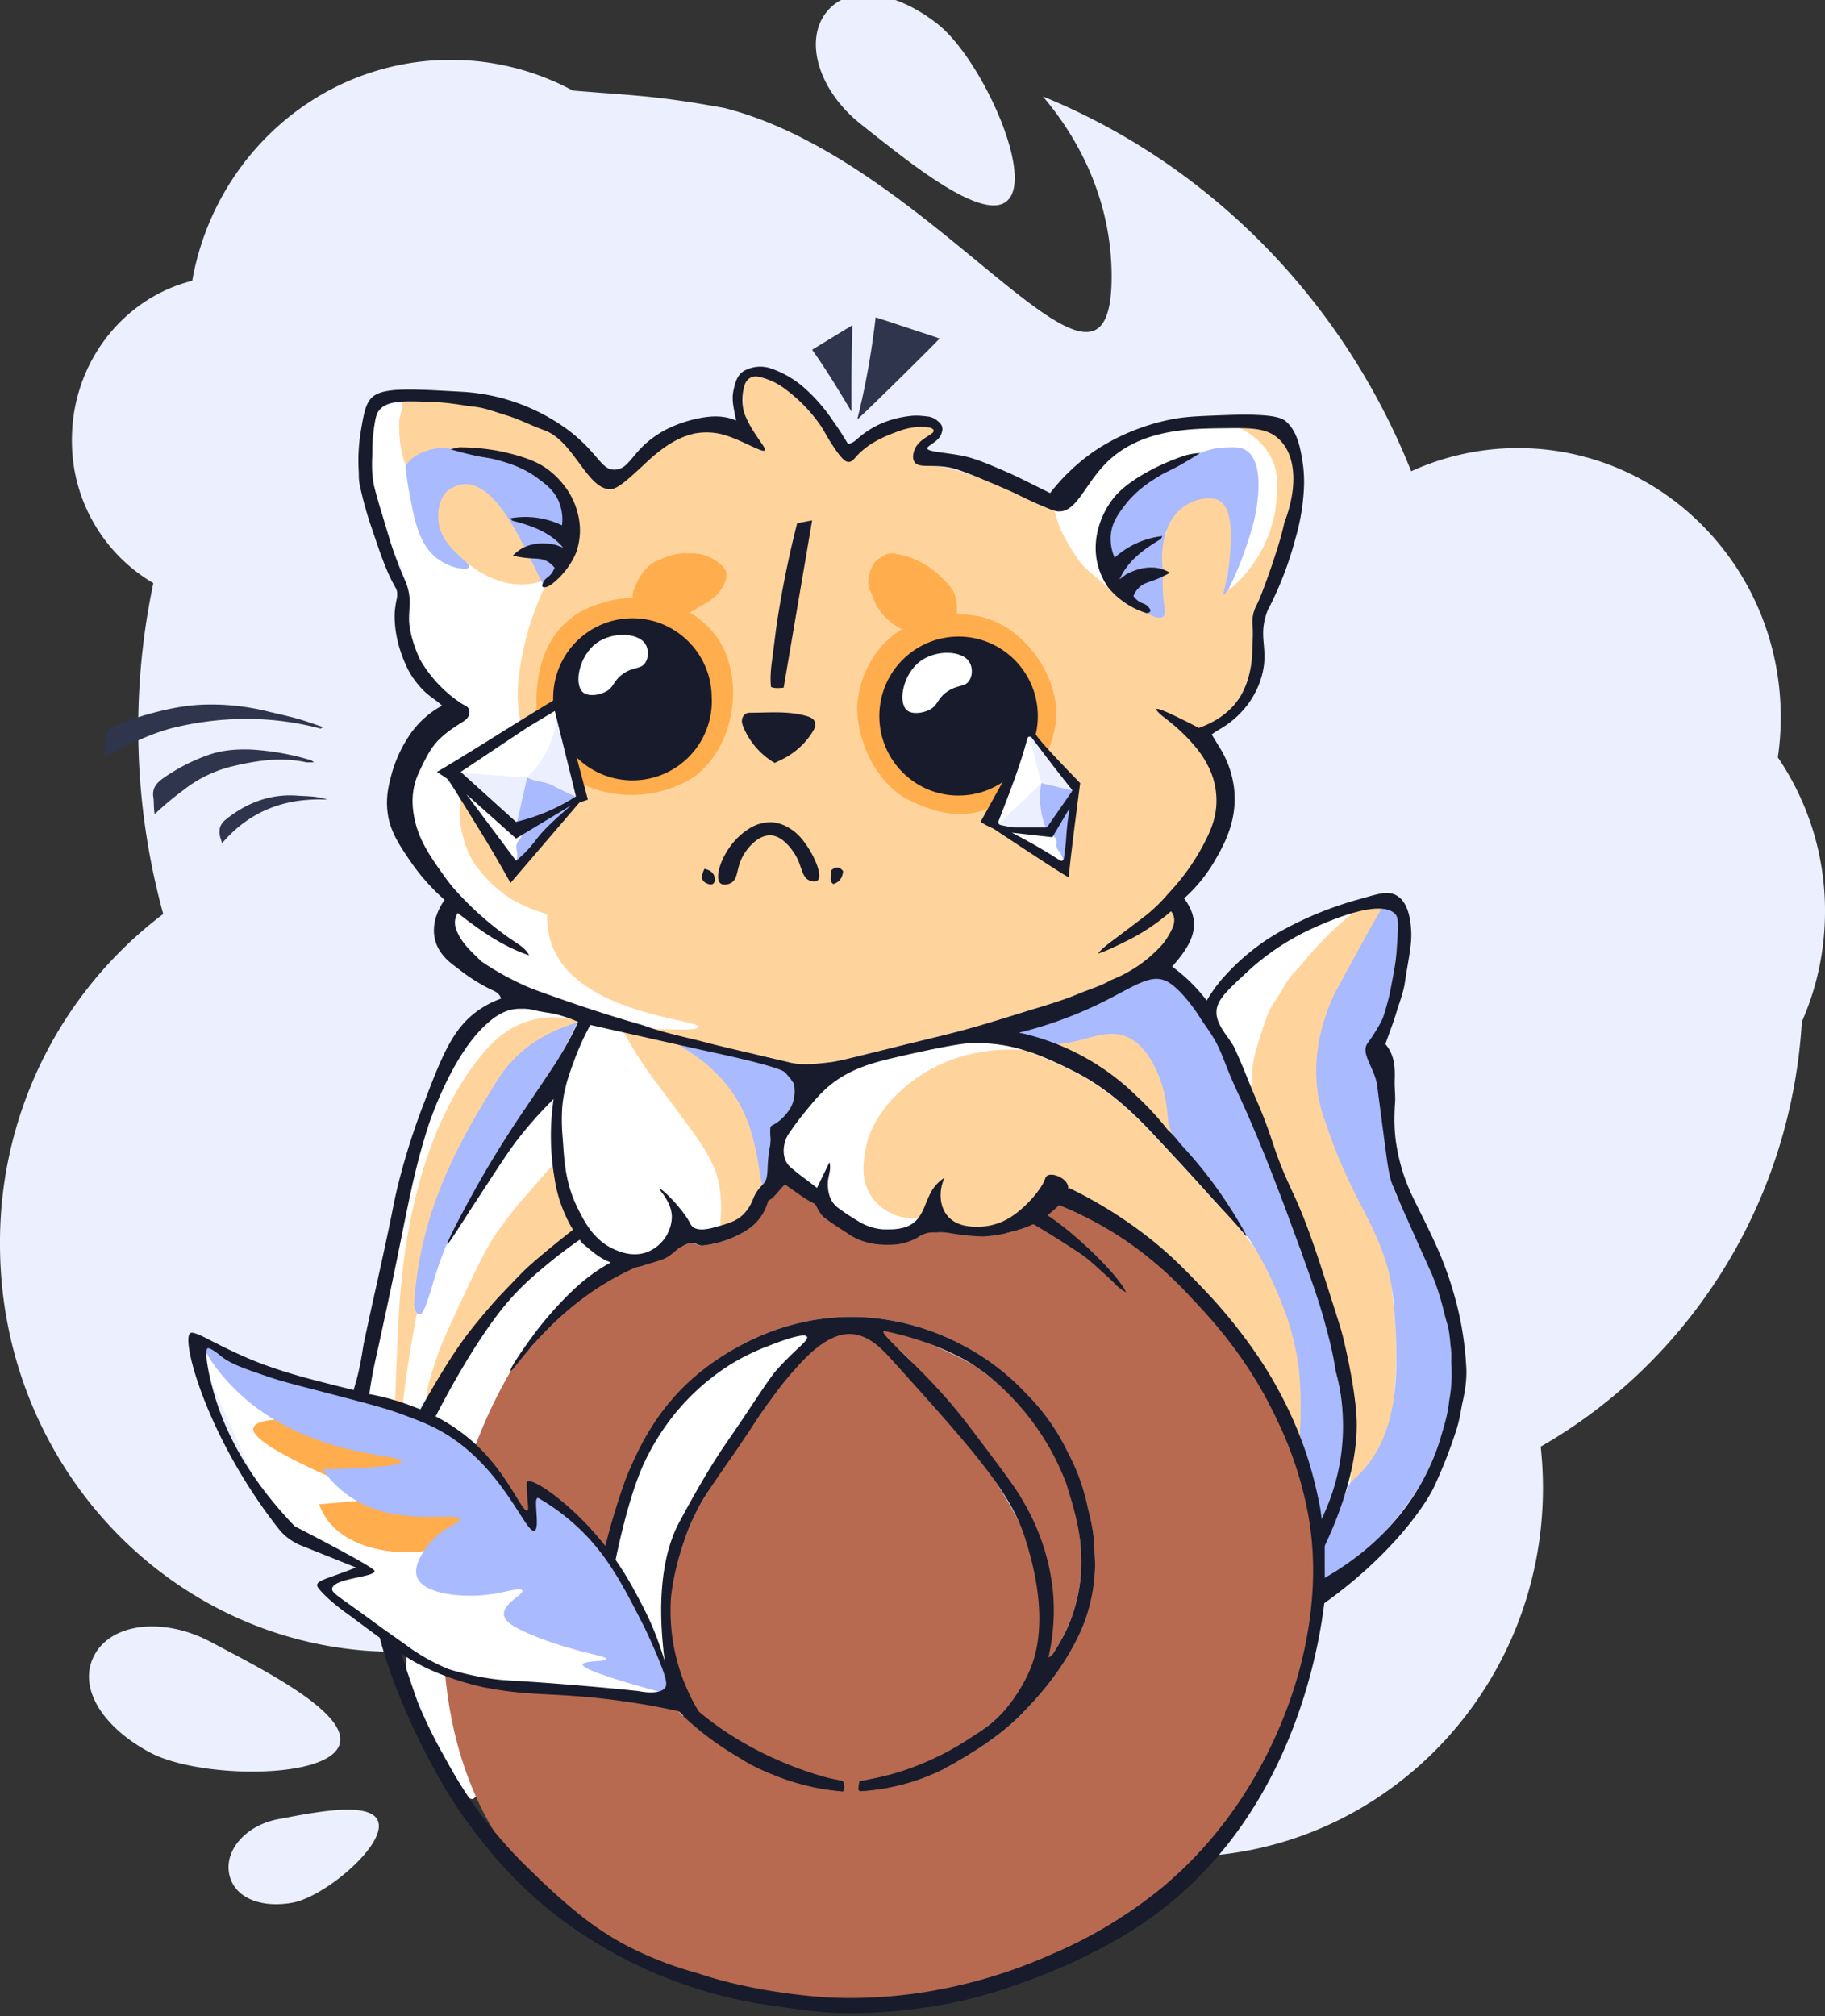 <svg width="268" height="296" fill="none" xmlns="http://www.w3.org/2000/svg"><rect width="100%" height="100%" fill="#333333" stroke="none"/><path fill-rule="evenodd" clip-rule="evenodd" d="M148.21 29.15c-3.03 3.9-13.56-4.41-20.05-9.54l-1.64-1.3c-6.19-4.84-8.52-12.21-5.2-16.47 3.3-4.25 10.15-3.18 16.34 1.66 6.18 4.85 13.87 21.4 10.55 25.65ZM22.52 85.61a24.16 24.16 0 0 1-11.96-21.04c0-11.31 7.53-20.79 17.67-23.35C31.48 22.78 47.24 8.79 66.19 8.79c6.47 0 12.57 1.62 17.93 4.51l4.2.33c6.67.5 10 .76 18.08 2.23 14.2 3.63 27.22 14.36 37.2 22.59 12.01 9.87 19.64 16.15 19.64 2.15 0-9.82-3.73-18.93-10.09-26.44 24.51 10 44.1 29.97 54.08 55.03a37.7 37.7 0 0 1 15.7-3.4c21.3 0 38.57 17.67 38.57 39.49 0 2.01-.14 3.98-.43 5.91a39.93 39.93 0 0 1 6.93 22.6c0 5.78-1.21 11.26-3.4 16.21-1.61 26.85-16.67 49.96-38.35 62.39.22 2 .33 4.02.33 6.08 0 29.91-23.82 54.15-53.2 54.15-29.37 0-53.19-24.24-53.19-54.14 0-4.09.45-8.07 1.3-11.9a99.37 99.37 0 0 1-10.14-.1c-8.94 21.2-29.43 36.03-53.28 36.03C26 242.5 0 215.7 0 182.65a60.36 60.36 0 0 1 23.97-48.46 102.56 102.56 0 0 1-3.67-27.27c0-7.32.77-14.44 2.22-21.31Zm10.26 156.42c7.31 3.85 19.23 10.13 16.9 14.51-2.54 4.77-20.74 4.46-27.66.75-6.93-3.7-10.7-9.52-8.16-14.29 2.54-4.76 10.2-5.62 17.13-1.92l1.79.95ZM55.6 267.7c-.59-3.27-8.56-1.78-13.46-.86l-1.22.23c-4.66.85-7.93 4.42-7.28 7.98.65 3.56 4.64 5.14 9.3 4.3 4.66-.86 13.3-8.09 12.66-11.65Z" fill="#ECF0FE"/><path d="M183.96 91.88a33.55 33.55 0 0 1-13.94 12.76c.45.14 8.69 3.02 10.06 10.13 1.1 5.71-2.88 11.02-3.14 11.36-1.98 2.56-3.38 2.52-4.1 4.84-.91 2.96.84 4.89-.62 7.88-.66 1.34-1.28 1.54-1.72 2.23 0 0-.17.28-.28.61-.3.85 2.75 3.73 7.34 6.95a44.2 44.2 0 0 1 2.2-3.02c1.92-2.44 5.67-7.09 11.69-10.13 3.9-1.98 6.7-3.4 8.36-2.22 2.15 1.54.9 6.18-.65 18.1-1.92 14.62 2.2 17.56 3.35 39.13.33 6.2.5 15.65-.65 27.45h-.02l-8.63.04a198.48 198.48 0 0 1-7.06 10.8l-9.21-29.44-64.06-15.07-12.58-3.25-5.69 3.25h-5.68l-5.14-3.25-7.45 5.29-23.14 31.64c-.2-3.5-.25-8.76.59-15.05.78-5.95 1.77-8.31 3.35-14.72 4.45-18.08 2.04-21.5 6.97-30.26 1.9-3.38 5.1-8.86 10.65-10.13 4.45-1 8.92 1.02 9.03.64.1-.36-4.02-1.33-8.8-4.14-5.76-3.4-7.17-6.07-7.5-6.76a11.98 11.98 0 0 1-1.1-5.52 17.02 17.02 0 0 1-6.94-9.68c-.21-.86-2-8.15 1.94-12.76 2.15-2.53 4.46-2.42 4.63-4.26.2-2.15-2.86-3.22-4.9-8.2-.23-.58-.52-1.24-.7-2.17-.49-2.6.46-4.45-.82-9.46-1.1-4.27-2.05-3.91-3.72-8.77v-.02c-.77-2.2-4.43-12.88-.24-16.4.96-.8 2.2-1.1 3.43-1.13l4.55-.14c5.53-.16 15.32 5.86 16.36 6.5l.03.02c2.93 1.82 10.88 6.72 18.04 8.41 15.1 3.58 19.8-8.75 36.4-6.01 7.44 1.22 10.62 4.38 15.48 4.77.91.07 2.43.14 4.24-.34 3.6-.99 5.74-3.53 6.4-4.24 5.53-5.97 23.28-9.53 27.97-3.77 1.68 2.06 1.22 5.54.05 12.47-.97 5.69-1.71 10.1-4.63 15.04Z" fill="#fff"/><path d="M72.65 188.39c-.18.33-.34.63-.5.88l-.78 1.3c-2.7 4.35-9.9 16.04-10.34 20.52-.4 4.07-1.47 35.55-1.47 35.55s8.02 19 10.04 17.39c.9-.73 6.6-7.9 13.08-16.04l2.19-2.75c.62 4.18 1.25 8.12 1.73 11.1 5.75-1.69 17.73-5.48 19.75-7.1 2.02-1.63 12.3-11.5 17.2-16.24l12.66-34.52v-6.6c-9.98-3.18-35.44 2.6-41.68 5.67l-3.04-9.93-4.1-4.8c-10.04-3.2-13.12 2.54-14.74 5.57Z" fill="#fff"/><path fill-rule="evenodd" clip-rule="evenodd" d="M160.01 145.29c-.5.19-1.02.37-1.52.59a50.1 50.1 0 0 1-5.62 1.9l-3.48 1.08c-2.32.73-4.64 1.44-6.98 2.1-2.25.64-4.52 1.19-6.78 1.73h-.01l-2.77.68-1.16.29-2.9.72c-5.72 1.4-6.46 1.51-7.13 1.6-2.68.3-4.8.23-5.83-.02-2.34-.58-2.2-.67-4.8-1.14-3.67-.65-4.51 0-8.45-.78a74.1 74.1 0 0 1-10.56-3.26c8.64.62 10.51.36 10.56 0 .16-1.1-17-1.84-21.26-11.37-.92-2.06-1-4-.98-5.13l-.07-.03c-.15-.07-.3-.15-.45-.2a23.94 23.94 0 0 1-4.91-2.14 20.15 20.15 0 0 1-4.52-4.17c-1.55-1.81-2.2-3.88-2.67-6.07a12.56 12.56 0 0 1-.18-3.54l.01-.39c.12-2.05 7.6-6.74 9.7-8.03l-.59-2.64c-.52-2.29-.8-4.63-.56-6.96a42.47 42.47 0 0 1 4.56-15.27c-.9.44-1.72.69-2.44.82-5.09.94-9.34-2.72-10.28-3.55 0 0-3.6-1.39-6.41-9.45-.1-.28-.2-.61-.4-.76-.4-.27-.5-.67-.61-1.06l-.08-.3-.08-.28c-.1-.33-.2-.65-.35-.95-1.13-2.3-1.42-4.74-1.4-7.27.02-.45.13-.88.24-1.3.14-.53.27-1.05.22-1.6 1-.31 2-.25 3.02-.19a16 16 0 0 0 1.52.05c1.25-.04 2.49.16 3.72.36.74.13 1.49.25 2.23.32 1.22.12 2.46.52 3.69.92l1.2.39c1.09.31 2.12.77 3.14 1.22.85.37 1.7.75 2.6 1.04.6.21 1.1.6 1.77 1.13l.73.57a64.56 64.56 0 0 1 6.07 5.24c.45.44 1.08.43 1.71.35 1.56-.18 2.43-1.77 3.18-2.8a12.92 12.92 0 0 1 8.12-4.88c3.7-.47 6.28 2 7.3.81.34-.38.27-1.38.11-3.38-.11-1.54-.23-2.42.1-3.63.28-1.06 1.13-1.62 2.18-1.37 1.44.35 2.77.96 3.96 1.9a22.72 22.72 0 0 1 6.45 7.56l.04.07.07.13.08.15c.52.77 1.34 1.72 2.45 1.83 1.26.13 1.87-.92 4.06-2.44 1.27-.9 4.25-2.91 7.3-2.45.48.08 1.41.23 1.63.82.24.63-.4 1.6-1.62 2.44-.83.89-1.79 2.06-1.47 2.61.23.39.98.23 1.42.28 3.67.38 7.14 1.52 10.48 3 .55.25 1.1.49 1.66.72 1.5.64 2.99 1.27 4.4 2.06.7.4 1.45.77 2.3.52.14.38.24.75.36 1.13.24.82.48 1.63.85 2.37.83 1.68 1.78 3.31 2.96 4.8.55.67 1.2 1.2 1.86 1.74.6.48 1.18.96 1.68 1.53.04.04.1.06.18.08h.02l.03.01.04.02c.25-.04.38.03.54.28 1.2 1.94 3.12 2.89 5.2 3.57l.06.04 1.19-4.9c.28-.2.6-.33.93-.45a3.6 3.6 0 0 0 1.21-.63 8.17 8.17 0 0 0-2.5-.54l.14-.32.26-.65c.4-1.24.69-2.16.77-3.45l.19-.43c.67-.05.68-.7.69-1.06v-.14c.04-.37.19-.55.34-.74.14-.16.27-.31.32-.56.36-1.6 1.55-2.7 2.97-3.52.25-.15.28-.35.3-.56.01-.17.03-.34.18-.5.62.14 1.07-.23 1.55-.6.36-.28.73-.57 1.18-.63 1.72.7 2.8 1.99 3.21 3.8.19.83.14 1.66.09 2.49l-.04.9a44.83 44.83 0 0 1-.22 3.04l-.12 1.28-.29.75c-.47 1.2-.94 2.4-.15 3.84a19.65 19.65 0 0 0 4.94-6.32c.7-1.45 1.6-3.75 1.84-6.51l.03-.44c.1-.92.31-3-.33-4.94-1.28-3.82-5.14-5.51-5.82-5.8 1.41-.26 5.98-.96 7.44 1.26l.09.15s.97 1.75 1.45 3.88c.35 1.55.5 5.23-.81 9.77-1.34 3.01-2.68 6.03-4 9.05l-.05.09-.05.12-.04.12-.05.12c-.26.65-.52 1.32-.86 1.93-.5.92-.56 1.9-.5 2.9.06 1.24.02 2.19-.03 2.9l-.03.87c.01.45.01 4.54-2.49 7.7a10.8 10.8 0 0 1-5.35 3.52l2.34 7.08c.88 3.24.55 6.69-.92 9.7l-.53 1.1a17.46 17.46 0 0 1-2.16 3.36l-1.12 1.37a31.29 31.29 0 0 1-4.47 4.45l-1.6 1.3-5.79 4.63 4.35-2.17a17.3 17.3 0 0 0 2.74-1.7l2.79-2.1a.93.93 0 0 1 1.1 0c.14.11.22.27.22.44v.1c0 .4-.1.78-.27 1.13l-.34.69c-.36.73-.8 1.41-1.34 2.04l-.9 1.07c-.28.34-.6.64-.95.9l-1.99 1.53c-.51.4-1.05.74-1.61 1.06l-.24.13c-.44.25-.9.46-1.36.63-.56.2-1.08.46-1.61.72-.76.38-1.56.69-2.36.98Zm42.43-12.61c-2.1-1.26-8.85 6.01-10 7.34-.48.55-.85 1.07-1.85 2.17-.74.83-1.17 1.24-1.7 2.07-.3.46-.3.53-.74 1.29-.6 1-1.08 1.68-1.23 1.9-.63.93-1.04 2.18-1.85 4.7-1.1 3.37-1.25 4.81-1.18 6.22v.13c0 .03 0 .05.02.08.02.3.04.62-.25.88l.8 1.9c.6 1.38 1.2 2.77 1.7 4.2.66 1.9 1.23 3.82 1.8 5.75l.67 2.22c.23.75.42 1.5.63 2.22.29 1.08.57 2.15.95 3.22.5 1.47 1.13 2.9 1.75 4.33l.78 1.81.4.98c.25.58.53 1.23.85 2.03.35.85 1.41 3.61 1.63 4.47.32.66.71 2.15 1.01 3.3l.2.78c.71 2.61 1.23 4.58 1.55 7.26.24 1.95.18 3.76.12 5.6-.04 1.25-.09 2.5-.04 3.83.05 1.4 0 3.66-.38 5.07.15 0 .42-.14.68-.28.25-.14.5-.27.65-.27l4.77-8.1c.15-1.1.95-7 .85-12.17-.05-2.38-.26-4.9-.26-4.9-.14-.95-.23-1.9-.32-2.86 0-.13-.02-.26-.03-.38l-.02-.2c-.18-1.84-.72-3.57-1.26-5.3-.24-.75-.47-1.5-.69-2.26a52.44 52.44 0 0 0-2.65-7.04l-.78-1.83c-.07-.16-.14-.32-.2-.5l-.17-.38c-2.48-9.19-2.5-16.27-2.03-17.96.12-.4 1.26-2.65 1.42-3.68.04-.27.2-.5.39-.73.22-.31.46-.62.43-1.05.17-.29.4-.73.69-1.29 1.21-2.4 2.98-5.94 3.32-10.31.2-2.54.3-3.83-.43-4.26ZM58.39 214.42a9.53 9.53 0 0 1-.55-2.98c0-.7-.02-1.22 0-1.46.2-4.45.32-8.9.54-13.35.04-1.06.06-1.42.08-1.67.32-6.39 1.31-25.9 11.63-39.28 1.95-2.52 4.1-4.67 7.31-5.7 3.39-1.1 6.5-.47 8.12 0a24.23 24.23 0 0 0-7.6 4.51s-2.8 2.47-5.45 6.6l-.56.87s-.61 1.01-1.19 2.08c-6.12 11.28-9.56 29.1-9.56 29.1a174.26 174.26 0 0 0-2.77 21.28Zm124.52-32.94.03.03c1 1.3 2.48 3.2 3.8 5.59 2.57 4.64 3.32 8.8 3.91 12.29.52 3 .95 7.28.55 12.44a89.35 89.35 0 0 0-1.02-2.63l-.06-.13s-.2-.56-.43-1.04a73.27 73.27 0 0 0-5.35-9.43 76.26 76.26 0 0 0-8.13-9.84l-.72-.74c-1.78-1.84-3.4-3.52-5.76-5.43-.6-.48-2.75-1.96-7.05-4.9a20.6 20.6 0 0 0-7.69-3.53 14.05 14.05 0 0 1-6.12 5.13c-1.54.64-4.9 2.04-8.12.81-1.7-.64-3.76-2.17-5.82-1.34l-.24.1a7.62 7.62 0 0 1-6.37-2.71 6.98 6.98 0 0 1-1.21-2.32c-.54-1.76-.27-3.4-.04-4.88.01-.06.08-.47.17-.85.52-2.38 1.97-4.55 3.19-6.05a22.77 22.77 0 0 1 4.6-4.07c6.1-4.07 12.59-4.02 15.38-3.82l1.25.52a66.77 66.77 0 0 1 5.84 2.56l.73.4c4.36 2.28 7.96 5.51 11.28 9.11a437.48 437.48 0 0 1 7.92 8.62 67.5 67.5 0 0 0 2.18 2.37 41.88 41.88 0 0 1 3.3 3.74ZM62.8 205.35c.74.37 3.81-6 8.93-12.22 4.94-6 10.16-9.87 13.8-12.21a13.7 13.7 0 0 1-2.43-4.07c-1.17-3.08-.75-5.49-1.63-5.7-.39-.1-.71.32-2.9 2.84-2.38 2.74-2.1 2.4-2.5 2.88-.45.56-2.06 2.54-3.49 4.66-1.5 2.24-3.25 6-6.67 13.42-.41.9-.87 1.9-1.4 3.3-.75 2.04-2.34 6.78-1.71 7.1Zm88.66-53.32c.1-.08.26-.1.4-.12.2-.03.4-.06.49-.28.17-.4.4-.46.78-.37.28.07.65.04.81-.19.6-.84 1.36-.67 2.18-.48h.03l.04.02.06.01c.41.1.9.22 1.12-.41.59.2 1.16.07 1.73-.06.53-.12 1.07-.25 1.6-.1a5.4 5.4 0 0 0 3.32.05c.79-.24 1.88.08 2.78.68.99.66 1.48 1.63 1.97 2.6.21.42.41.83.67 1.22a15.53 15.53 0 0 1 1.88 5.13l.15.67c.43 2.05.78 3.66.86 4.58.1.92.15 1.7.18 2.28l-1.05-1.4a41.98 41.98 0 0 0-4.53-4.91l-.06-.06a34.41 34.41 0 0 0-7.34-5.24 65.9 65.9 0 0 0-4.69-2.23 61.07 61.07 0 0 0-3.38-1.39ZM105.8 179.7v.13l-.01.12a6 6 0 0 0 4.76-3.86c.33-.89.82-1.62 1.5-2.22a6.34 6.34 0 0 0 1.48-2.09c-.06-.1-.13-.13-.19-.17-.08-.04-.14-.06-.1-.22l.05.03-.05-.03c-.05-.03-.06-.08-.07-.13v-.05c-.2-.55-.44-1.09-.68-1.62-.66-1.44-1.32-2.88-.83-4.6.3-1.05.3-2.2-.7-3.08a2.91 2.91 0 0 1-.58-.87 4.49 4.49 0 0 0-.2-.33 3.2 3.2 0 0 1-.15-.3c-.23-.44-.45-.86-1.08-.93-.18-.02-.4-.3-.5-.5a4.08 4.08 0 0 0-1.12-1.28c-.4-.34-.8-.69-1.06-1.15-.12-.2-.34-.25-.56-.3l-.2-.04c-.6-.18-1.2-.4-1.36-1.12l.04.03-.04-.04v.01L104 155l-.12-.07-1.3-.88-11.37-3.26a55.85 55.85 0 0 0 4.99 7.93s4.67 6.16 6.53 8.88c.2.3.5.76.86 1.38.6 1.03 1.44 2.49 1.89 4.33.66 2.79.3 5.93.31 6.39Z" fill="#FFD49C"/><path fill-rule="evenodd" clip-rule="evenodd" d="M78.41 197.27c-.32.4-.5.63-.56.63 0 0-1.38 1.09 1.55-3.29a72.68 72.68 0 0 0-13.36 31.9c-.78 5.16-4.71 31.04 11.37 48.9 5.2 5.78 10.96 9.02 13.8 10.58 11.23 6.18 21.8 6.97 28.05 7.37a76.93 76.93 0 0 0 34.43-5.67 75.56 75.56 0 0 0 14.2-8.26s7.27-5.15 12.35-10.84c4.21-4.71 10.45-17.2 13.3-34.71l-.81-13.85c-1.92-5.75-6.58-18.15-15.43-28.5-1.82-2.13-4.74-4.68-10.56-9.77 0 0-5.07-4.44-10.56-5.7-1.27-.3-1.9-.24-2.44 0-1.83.8-1.73 3.34-4.02 4.41-.1.04-.46.14-1.16.38-1.17.39-1.89.05-3.19 0-.17-.01-1.62-.53-1.62 0-1.33-.05-1.78.22-3.06 0-.7-.13-1.54-.33-2.22-.38-.31-.01-.51-.24-.81-.27-1.2-.1-2.27 1.18-2.76 1.37-.97.4-1.95.33-3.9.19-3.53-.25-5.73-2.69-11.36-5.7a54.83 54.83 0 0 0-4.42-2.12c-.35.3-.64.65-.94 1a5.56 5.56 0 0 1-1.44 1.35c-.12.06-.15.2-.18.34a7.29 7.29 0 0 1-3.4 4.21 15.36 15.36 0 0 1-6.05 2.03c-.27.04-.6-.02-.85-.15-.9-.47-1.64-.06-2.36.35l-.07.04c-.48.27-.78.5-1.05.7a4.96 4.96 0 0 1-2.34 1.08c-.12.03-.26.05-.43.1-1.67.36-2.88.92-5 1.92l-.02.01-.07.03a30 30 0 0 0-7.64 5 40.4 40.4 0 0 0-4.97 5.32Zm20.66 48.88c.12.56.25 1.12.42 1.66.33 1.03 1.35 1.94 2.18 2.68l.08.06.47.43.78.71c1.9 1.65 3.81 3.3 6.02 4.52l.07.04c2.86 1.57 5.71 3.15 8.9 4 1.41.37 2.82.71 4.25.94.38.05.76.13 1.13.21l.4.1c.21.5.27.96.04 1.52a34.4 34.4 0 0 1-8.43-1.76 39.36 39.36 0 0 1-5.17-2.22c-.5-.27-1-.58-1.48-.88l-1-.6a41.75 41.75 0 0 1-8.83-7.03c-2.93-3-5.34-6.4-7.17-10.15a22.04 22.04 0 0 1-2.33-8.8c-.2-4.13 1.04-4.73 4.25-15.6 0 0 1.2-4.09 2.9-6.65.02-.04.44-.6.93-1.41.33-.55.67-1.1 1-1.5 2.88-3.57 5.18-5.98 9.15-8.27a35.43 35.43 0 0 1 11.88-4.34c2.91-.5 5.87-.6 8.83-.3a35.5 35.5 0 0 1 12.94 3.96 34.64 34.64 0 0 1 9.2 6.91l.33.34c.97 1.03 1.95 2.07 2.78 3.22a31.96 31.96 0 0 1 3 4.84l.35.76a28.85 28.85 0 0 1 2.32 5.92l.41 1.67c.45 1.76.9 3.51.96 5.37l.08 1.36c.06.84.12 1.67.08 2.47a25.04 25.04 0 0 1-1.86 8.59c-2.07 4.82-5.16 8.9-8.83 12.64-2.87 2.92-6.2 5.11-9.65 7.13a31.64 31.64 0 0 1-14.12 4.29.23.23 0 0 1-.1-.04.19.19 0 0 1-.04-.03c-.18-.15-.15-.35-.11-.55l.01-.12c.02-.16.04-.32.08-.5l.04-.24c.42 0 .78-.09 1.16-.19.2-.04.41-.1.64-.14.41-.07.9-.19 1.36-.3l.97-.22c2.78-.58 5.34-1.7 7.87-2.92a40.74 40.74 0 0 0 10.12-7.21c1.05-1 2-2.1 2.89-3.24 0 0 .34-.6.62-1.3a25.28 25.28 0 0 0 1.38-13.37s-1.42-9.16-13.84-24.39c-.4-.48-1.54-1.88-3.14-3.88l-1.76-2.24c-1.08-1.38-1.58-2.03-2.17-2.6-.3-.28-.57-.5-.66-.58l-.04-.02v-.01c-1.22-1-3.33-2.72-6.17-3.06a7.07 7.07 0 0 0-2.26.03c-1.25.24-2 .82-3.9 2.31-.19.15-.4.3-.6.47-1.55 1.2-2.16 1.64-2.45 1.86-.23.17-.27.2-.44.35-1.53 1.45-2.27 2.82-3.2 4.53l-.26.5s-2.3 3.54-4.76 7.28a94.28 94.28 0 0 0-2.68 4.3c-.48.8-.97 1.62-1.77 2.88a25.2 25.2 0 0 0-1.88 3.85l-.17.4c-.75 1.75-1.51 3.63-2.18 5.4a13.87 13.87 0 0 0-.69 3.82c-.03.34-.05.69-.09 1.02-.28 2.75-.34 4.92.16 7.64l.1.62c.1.54.17 1.02.3 1.42.17.56.28 1.1.4 1.64Zm54.33-2.95c-.18.63-.27.96-.16 1.02.4.2 2.75-3.04 4.13-6.82a23.95 23.95 0 0 0 1.36-9.6c-.05-1.1-.23-3.92-1.22-7.45a32.84 32.84 0 0 0-1.7-4.78 62.2 62.2 0 0 0-2.56-4.72c-.5-.9-1.08-1.8-1.72-2.53a40.15 40.15 0 0 0-6.78-6.61l-.58-.44a12.93 12.93 0 0 0-1.9-1.24c-.93-.52-2.19-1.22-6.42-3.02-2.57-1.1-3.37-1.41-4.62-1.56a11.86 11.86 0 0 0-2.7 0 29.33 29.33 0 0 1 6.17 5.42c.76.88 1.15 1.45 1.76 2.34.54.78 1.24 1.8 2.48 3.46.93 1.25 1.39 1.82 2 2.58.5.64 1.13 1.41 2.24 2.84l.06.07c2.86 3.7 4.3 5.57 5.66 7.7a36.46 36.46 0 0 1 3.87 7.36 23.78 23.78 0 0 1 1.6 6.53 25.2 25.2 0 0 1-.38 6.97c-.19 1.1-.42 1.9-.59 2.48Z" fill="#B76A50"/><path d="m78.06 247.2 20.91 1.9c-6.43-5.94-12.86-11.88-19.3-17.8L51.5 213.1l-23.54-17.03 10.78 24.18 3.97 4.87 3.83 1.58 5.44 2.52 1.94 1.81-.77.4-6.17.39 4.3 4.42 11.31 7.5 6.76 2.72 4.8.25 3.91.5Z" fill="#fff"/><path d="m133.53 117.5-.18-.09s-2.1-1.01-3.91-3.35c-3.78-4.9-3.56-10.2-3.56-10.2.2-4.51 2.53-8.8 6.06-11.16a12.7 12.7 0 0 1 3.46-1.57c1.42-.45 6.67-2.1 11.6.54 5.42 2.89 9.16 9.88 7.86 15.46-.64 2.76-1.92 5.92-2.74 6.93-.83 1-3.95 3.94-8.62 5.16-4.2 1.09-8.53-1.07-9.97-1.73Zm13.73-8.81.1-.06-.1.06Z" fill="#FFAD4D"/><path d="M135.58 93.17c-2.7.06-5.97-2.15-7.1-4.77-.24-.58-.45-1.18-.72-1.74a2.5 2.5 0 0 1-.22-1.56c.2-1.16.35-2.25 1.5-3.07.72-.53 1.37-.87 2.2-.76 3.4.46 6.07 2.22 8.26 4.83.97 1.16 1.06 2.52 1 3.9-.01.56-.54.92-.91 1.36-1.08 1.26-2.51 1.57-4.01 1.8Zm-34.44-11.91a6.18 6.18 0 0 1 4.5 1.46c1.18.9 1.28 1.74.65 3.12-.68 1.46-1.85 2.3-3.18 3.02-.25.13-.52.26-.75.43a11.1 11.1 0 0 1-4.27 1.75c-.83.19-1.96.34-2.87-.19a1.52 1.52 0 0 0-.82-.25 1.07 1.07 0 0 1-1.13-.94c-.1-1.04-.65-1.98-.15-3.2.76-1.84 1.69-3.43 3.53-4.2 1.38-.6 2.84-1.18 4.49-1Z" fill="#FFAD4D"/><path d="M90.55 116.58c-2.47-.31-4.6-1.27-4.6-1.27-.07 0-.15-.04-.18-.08-1.07-1.46-2.84-2.1-4.06-3.39-.35-.36-.59-.74-.74-.96-1.36-1.96-2.48-5.58-2.13-9.61.16-1.77.59-6.71 4.54-10.12 1.7-1.48 3.4-2.08 4.53-2.47 1.38-.48 6.6-2.07 12.03.55a13.4 13.4 0 0 1 5.37 4.36c4.03 5.8 2.8 15.76-3.25 20.36 0-.01-4.6 3.48-11.5 2.63Zm9.64-10.17.1-.06-.1.06ZM61.15 213.1c-5.57-4.06-11.45-4.43-14.67-4.64-1.62-.1-8.81-.57-9.27 1.17-.32 1.26 2.88 3.98 18.92 10.44l-9.27.78c.27.72.72 1.72 1.54 2.71 5.13 6.18 18.72 5.12 20.46.77 1.4-3.49-4.78-9.1-7.71-11.23Z" fill="#FFAD4D"/><path d="M112.33 174.4c.5 0 .9-1.79 1.62-4.88.7-2.99.43-2.87.81-4.07 1.37-4.3 4.72-5.72 4.06-7.33-.25-.6-.98-.95-2.43-1.63a11.04 11.04 0 0 0-2.44-.81c-1.92-.4-6.66-1.33-13-2.44h-1.62c3.32 1.85 7.38 4.87 9.75 9.77 2.62 5.42 2.33 11.4 3.25 11.4Zm79.66 40.23c-.37-1.37-.74-2.7-1.13-4 .1-1.31.17-3.04.14-5.06 0-.35-.05-2.57-.26-4.54a38.12 38.12 0 0 0-2.62-9.93 51.03 51.03 0 0 0-5.49-10.42c.11-.05.97 0 .71.88l-.03.01c-.17.03-.32-.1-.4-.16-2.7-5.35-5.42-8.6-7.47-10.6-1.1-1.1-2.72-2.5-3.57-4.99-.43-1.23-.35-1.81-.55-3.3 0 0-.06-.63-.38-2.16-.2-.97-1.65-6.12-5.02-7.93-4.42-2.37-8.94 2.77-14.61 0-.95-.46-1.64-1-2.04-1.35.48-.38 1.65-.61 2.7-.97.9-.3.97-.2 2.12-.58.46-.15 1.35-.58 3.97-1.27 1.4-.55 2.39-.94 3.71-1.55 4.57-2.12 6.08-3.53 8.34-3.18.7.12.84.38 1.3.59.82.57 2.25 1 4.92 5.24.64 1.03 1.37 2 2 3.02.94 1.53 1.53 3.23 2.2 4.89.97 2.42 2.15 4.75 3.17 7.14.85 2 1.68 4.01 2.5 6.02 1.35 3.37 2.22 6.62 3.76 9.92.31.66 1.3 1.5.81 2.44.2 1.75 1.91 3.12 2.51 4.76.9 2.4.94 4.82 1.6 7.3.4 1.5.98 3.53 1.4 6.25 1.13 7.45 2.19 13.15-.38 18.8a18.56 18.56 0 0 1-1.92 3.27c-.56-2.72-1.2-5.59-2-8.54Z" fill="#A9BAFF"/><path d="M203.1 133.05c.12-.18.38-.55.73-.56.64-.02 1.14 1.18 1.28 1.51.57 1.39.4 2.56.01 5.26-.7 5.03-.52 5.1-.76 6.3-.2 1-.28 1.9-.6 3.04-.25.87-.41 1.63-.82 2.45-.16.33-.54 1.22-.81 1.46-.16.14-.3.1-.45.2-.64.5.04 1.49.44 2.2a6.1 6.1 0 0 1 .66 1.96c.31 1.95 0 4.88.04 6.86 0 .21 0 .23.81 5.12l.83 4.96c.5 1.99 1.07 2.47 3.36 7.75.8 1.84 1.66 3.65 2.46 5.47 1.06 2.41 1.57 4.94 2.3 7.42.36 1.27.4 2.64.53 3.97.07.67-.02 1.35.05 2.02.2 1.93-.15 3.8-.4 5.7-.23 1.82-.8 3.55-1.3 5.28 0 0-.88 2.66-2.1 5.12-1.8 3.58-6.98 10.62-14.75 16.38-.13-1.68-.07-4.71-.2-6.39 1.2-2.87 2.4-5.42 3.6-8.25a3 3 0 0 1 .8-1.1c.35-.3.78-.7 1.16-1.12 5.28-5.6 5.15-14.17 5.07-18.47-.03-2.25-.26-4.9-.26-4.9-.03-.66-.12-1.91-.36-3.44-1.37-8.62-5.36-11.89-9.26-23-.9-2.56-1.36-3.88-1.63-5.7-.9-6.1.9-11.34 2.44-14.65.25-.46 6.02-11.15 7.13-12.85ZM84.8 150.1c-1.05 2.08-1.87 3.84-2.58 5.09a84.54 84.54 0 0 1-2.02 3.4c-1.3 2.08-3.08 4.37-3.08 4.37-2.28 2.95-4.82 7.37-6.21 9.8-3.42 5.97-5.12 8.94-6.5 13.04-1.2 3.54-2 7.28-2.86 7.2-.37-.04-.6-.75-.75-1.32.25-4.15.9-7.47 1.46-9.76 2.4-9.82 7.28-17.68 10.77-23.31a.4.4 0 0 0 .04-.07c2.8-4.46 7.02-7.02 11.73-8.43Zm90.63-83.23c1.52-.7 2.84-1.12 4.52-1.18 1.43-.05 2.25-.07 3.03.42 3 1.9 1.45 9.07 1.26 9.97-.13.57-.24.95-.45 1.7-1.48 5.12-3.66 9.63-4.06 9.49-.24-.08.51-1.8.81-4.89.22-2.25.77-7.81-1.62-8.95-1.16-.56-3.24-.2-4.65.67l-.23.14c-2.67 1.74-3.84 5.56-3.24 9.77-2.53 2.18-5.24 2.69-6.5 1.63-.25-.21-.66-.67-.81-1.63a16.73 16.73 0 0 1-.34-5.8 11 11 0 0 1 1.42-3.81 12.54 12.54 0 0 1 3.8-3.86c.83-.58 1.89-1.16 4.07-2.24 1.23-.6 2.26-1.1 2.99-1.43Zm-113.05-.59a7.08 7.08 0 0 1 4.68-.16c.78.1 1.9.29 3.25.54 2.4.42 3.58.68 4.53 1 1.3.44 4.27 1.45 5.97 3 1.62 1.5 3.1 7.42 3.24 7.74.7 1.54-4.08 6.9-4.06 7.74-.06-.01-.21-.28-.43-.71-3.09-6.17-7.71-17.33-13.53-13.6-1.4.89-1.87 3.13-1.62 4.88.57 3.93 4.9 5.85 4.48 6.58-.3.51-2.86.16-4.84-1.42-2.58-2.07-3.21-5.54-4.02-9.94v-.01c-.27-1.45-.4-2.65-.48-3.44.68-1.34 2.07-1.9 2.83-2.2Zm36.71 182.71c-.37-1.2-.91-2.9-1.66-4.92-.73-1.95-2.66-7.15-5.4-11.61-3.7-6.03-10.31-13.77-13.01-12.5-.54.25-1.15.98-1.28 3.2a27.32 27.32 0 0 1-3.47-4.25c-.62-.94-.85-1.42-1.54-2.32a18.89 18.89 0 0 0-3.1-3.1c-3.29-2.72-4.94-4.09-5.78-4.64-2.96-1.93-4.52-1.6-11.08-3.2-4.29-1.05-9.89-2.3-15.94-5.3-3.96-1.97-6.37-3.74-6.83-3.21-.65.75 2.75 5.8 7.33 9.29 9.9 7.53 21.68 7.07 21.61 8.13-.02.46-2.3.95-11.58 1.16a15.83 15.83 0 0 0 5.02 4.64c6.64 3.81 14.83 1.48 15.05 2.71.13.7-2.57 1.08-4.63 3.87-.6.82-2.2 2.99-1.54 4.64 1.01 2.57 7.16 3.15 11.55 2.37 1.69-.3 3.68-.9 3.89-.44.26.59-2.79 1.83-2.7 3.49.04.96 1.15 1.81 4.24 3.09 5.94 2.45 10.84 2.98 10.8 3.48-.02.42-3.35.22-3.47.78-.1.6 3.5 1.97 13.52 4.64Z" fill="#A9BAFF"/><path d="M168.43 90.03c.28-.56.24-.84.14-1-.24-.38-1-.16-1.56-.65-.32-.28-.5-.5-.64-.83-.19-.41-.14-.9.14-1.26.15-.2.33-.41.54-.62 0 0 .17-.16.36-.3.37-.3 1.62-.86 3.39-1.34-.07.77-.1 1.9 0 3.25.14 1.89.48 2.86 0 3.26-.29.24-.9.3-2.37-.51Z" fill="#A9BAFF"/><path d="M160.73 227.9c-.03-.48-.07-.94-.08-1.4-.07-1.86-.52-3.6-.96-5.36a29.44 29.44 0 0 0-2.76-7.68c-.12-.22-.22-.45-.34-.69a31.14 31.14 0 0 0-5.86-8.14l-.23-.25a34.62 34.62 0 0 0-9.21-6.92 35.43 35.43 0 0 0-12.94-3.95c-2.96-.31-5.91-.2-8.83.29-4.2.72-8.15 2.18-11.88 4.34a36.75 36.75 0 0 0-6.5 4.76c-5.28 4.93-7.6 10.31-9.12 13.88a99.53 99.53 0 0 0-3.42 11.43 42.6 42.6 0 0 1 1.6 1.85l.2-1.05c.68-3.32 2.29-10.32 4.34-14.54a35.23 35.23 0 0 1 3.7-6.06 33.61 33.61 0 0 1 8.7-8 31.88 31.88 0 0 1 5.33-2.66h.03c.93-.38 5.58-2.25 6-1.5.18.31-.44.9-1.48 1.87-.75.71-1.71 1.62-2.76 2.78-.72.8-1.2 1.4-4.63 6.58-3.37 5.07-4.17 5.76-8.27 13.05-.75 1.35-1.48 2.71-1.78 3.28-1.59 3.14-4.09 10.4-1.06 25.5 0 .82.81 1.63.93 1.87l.3.14a47.95 47.95 0 0 0 9.06 6.87c.46.28.92.57 1.4.83 1.65.9 3.4 1.56 5.17 2.22a34.12 34.12 0 0 0 8.43 1.76c.23-.55.17-1-.03-1.52l-1.55-.31s-10.72-2.34-19.63-9.91a28.48 28.48 0 0 1-4.08-16.55s.3-4.31 2.41-9.78l.12-.3a33.8 33.8 0 0 1 2.05-4.26c1.37-2.18 1.84-2.84 4.14-6.17l.63-.9c1.13-1.65 1.86-2.76 2.5-3.72.9-1.4 1.61-2.47 3.04-4.39a46.92 46.92 0 0 1 2.77-3.53l.32-.36c1.6-1.8 4.76-5.4 8.18-5.45 2.78-.04 4.9 2.25 6.33 3.84 11.58 12.84 17.36 19.28 19.5 26.06.88 2.8 3.78 12 .8 19.25-1.44 3.52-3.85 6.19-3.85 6.19-1.7 1.86-3.22 2.85-5.4 4.25a41.13 41.13 0 0 1-11.7 5.2c-1.69.45-3.1.7-4.14.86l-.04.25a4.7 4.7 0 0 0-.07.49l-.02.14c-.02.19-.06.38.11.52l.06.04.08.03c5.05-.32 9.8-1.75 14.13-4.29 3.44-2.01 6.78-4.2 9.64-7.13 3.68-3.74 6.77-7.81 8.84-12.64a25.06 25.06 0 0 0 1.85-8.6c.04-.78-.02-1.6-.07-2.42Zm-2 3.17a24.6 24.6 0 0 1-1.35 6.33c-.66 1.87-1.6 3.6-2.67 5.26-.18.28-.38.57-.75.66 1-4.35.86-7.95.6-10.26a32.53 32.53 0 0 0-4.06-12.21c-1.1-2.04-2.62-4.07-5.68-8.14-2.65-3.53-4.18-5.57-6.5-8.15-2.16-2.4-4.25-4.43-5.82-5.96-1.81-1.76-2.96-2.87-2.75-3.13.07-.1.27-.04.4 0 .02 0 .03 0 .05.02 7.7 1.6 12.5 4.75 12.5 4.75.66.43 1.32.91 2 1.4a37.3 37.3 0 0 1 11.94 16.32l.01.05c1.08 3.55 1.9 6.22 2.09 9.78.09 1.71 0 2.97-.02 3.28Z" fill="#181B2B"/><path d="M137.98 49.7c-.79-.28-1.58-.54-2.37-.8h-.01l-.04-.01c-2.3-.76-4.6-1.53-6.97-2.3-.58 5-1.43 9.9-2.7 14.98.6-.41 11.9-11.56 12.09-11.88Zm-90.9 57.27.37-.22-1.12-.38c-.75-.26-1.48-.51-2.24-.74-1-.3-2-.53-3.01-.77l-1.6-.37a34 34 0 0 0-10.4-1c-2.11.14-4.16.54-6.21 1.07-2.2.56-4.33 1.28-6.4 2.23-.45.2-.7.5-.76.96-.04.32-.1.64-.17.96-.16.75-.31 1.53-.15 2.36l.06-.03 1.1-.58c3.1-1.5 6.2-3.02 9.57-3.77 7-1.57 14-1.57 20.96.28Zm-2.04 4.96h1.08l-.14-.1c-.1-.1-.22-.18-.33-.22a37.65 37.65 0 0 0-8.9-1.57c-1.96-.06-3.96.07-5.86.7a27.23 27.23 0 0 0-6.9 3.5c-.93.65-1.66 1.42-1.48 2.75.06.36.07.74.08 1.12.02.46.04.93.12 1.42a45.93 45.93 0 0 1 4.27-3.56 18.6 18.6 0 0 1 6.85-3.39c3.7-.9 7.4-1.5 11.21-.65Zm80.01-51.49c-.04-4.18 0-8.32.11-12.69l-4.8 2.93-1.1.67c2.07 2.9 3.85 5.86 5.64 8.85l.15.24ZM43.5 116.8c-3.92-.23-7.29 1.08-10.32 3.5-.9.72-1.1 1.52-.86 2.54.05.2.12.4.2.66l.05.16.03.06.02.07c4.14-4.82 9.36-6.68 15.44-6.39-1.2-.43-2.46-.49-3.7-.54l-.86-.05Z" fill="#2F354D"/><path d="m113.42 96.6.06-.43.01-.13.2-1.53c.16-1.29.3-2.44.51-3.77a153.4 153.4 0 0 1 2.86-13.92l2.2-.42-4.18 24.56-.12.01c-.6.06-1.12.11-1.73-.1-.18-1.41 0-2.85.19-4.28Zm-3.9 10.9a10.9 10.9 0 0 0 4.24 4.51l.53-.25c.35-.17.67-.32.98-.49a10.94 10.94 0 0 0 4.14-3.96c.64-1.08.3-1.8-.85-2.15-2.18-.65-4.4-.6-6.6-.55-.63.02-1.24.03-1.87.03-.83 0-1.31.8-1.08 1.66a6 6 0 0 0 .51 1.2Zm-2.22 22.16c.66-.35.83-1.01 1.03-1.84.12-.5.26-1.06.52-1.65.74-1.64 2.5-3.6 4.3-3.53 2.11.07 3.7 2.96 3.8 3.15.3.55.49 1.1.65 1.59.31.88.55 1.6 1.29 1.9.1.04.8.3 1.16 0 .83-.7-.5-3.8-2.05-5.79a7.49 7.49 0 0 0-2-1.86 5.88 5.88 0 0 0-2.59-.91 5.93 5.93 0 0 0-3.78 1.2c-3.28 2.2-4.9 6.78-3.87 7.74.38.34 1.1.22 1.54 0Zm-3.26.14c.56.19.96-.11.93-.7-.05-.84-.5-1.3-1.52-1.54-.62 1.26-.46 1.88.6 2.24Zm18.31 0c.98-.3 1.37-.98 1.46-1.9-.58-.74-1.18-.68-1.8-.06.07.24.04.48 0 .73-.05.44-.1.87.34 1.22Zm40.33-43.63a11.7 11.7 0 0 0 5.73 3.86c.88-.2.47-.65.15-1-.23-.26-.47-.35-.72-.44l-.39-.17a3.03 3.03 0 0 1-1.01-.92c.28-.66.63-1.05.89-1.29.48-.45.97-.62 1.66-.86.4-.14.85-.3 1.4-.55.63-.27 1.12-.54 1.42-.7-.3-.19-.62-.35-.98-.48-2.38-.85-4.71.3-5.5.73l-.45.35-.47.35c1.23-2.76 3.57-4.42 6.07-5.92l.1-.2.1-.22a12.55 12.55 0 0 0-7 3.17c-.3-.7-.68-1.87-.56-3.28.16-1.92 1.13-3.2 2.08-4.44 1.67-2.18 3.68-3.43 4.71-4.07l.33-.2c.37-.24.73-.42 1.2-.65.5-.24 1.1-.54 1.94-1 1.22-.7 2.2-1.32 2.86-1.73-.86.05-1.7.18-2.5.46-2.4.82-4.3 1.77-5.63 2.53-3 1.73-4.14 3.06-4.56 3.6a12.13 12.13 0 0 0-1.72 2.9c-.37.91-1.42 3.56-.66 6.77.19.8.6 2.05 1.51 3.4ZM83.32 83.4c.64-.87 1.06-1.72 1.34-2.41.5-1.55.54-2.87.49-3.7a10.96 10.96 0 0 0-2.54-6.3 11.9 11.9 0 0 0-2.48-2.3c-.55-.38-2.02-1.33-5.38-2.14-1.7-.43-4.23-.88-7.36-.88l-1.24.29c.74.22 1.85.53 3.22.84.92.21 1.58.32 2.11.4.53.1.94.16 1.37.3l.39.1c1.17.32 3.45.94 5.65 2.56l.02.02c1.25.92 2.54 1.86 3.23 3.65a6.9 6.9 0 0 1 .39 3.3 12.43 12.43 0 0 0-7.61-1.03l.1.1.04.06.1.1.05.08c2.82.73 5.53 1.64 7.49 3.96l-1.1-.4c-.86-.2-3.42-.64-5.46.85-.31.22-.58.47-.82.73a15.53 15.53 0 0 0 3.07.41c.72.04 1.23.07 1.83.36.32.15.76.44 1.22.99-.2.58-.49.94-.72 1.16-.1.1-.22.19-.32.27-.21.16-.42.32-.57.63-.08.17-.17.35-.2.51-.08.57.88.25 1.34-.1.73-.56 1.58-1.34 2.35-2.41Zm57.44 33.4c6.43 0 11.64-5.22 11.64-11.67 0-6.44-5.21-11.67-11.64-11.67a11.65 11.65 0 0 0-11.63 11.67c0 6.45 5.2 11.67 11.63 11.67Zm-36.25-14.36c0-6.45-5.21-11.67-11.64-11.67a11.65 11.65 0 0 0-11.63 11.67 11.65 11.65 0 1 0 23.28 0Z" fill="#181B2B"/><path d="M94.78 94.56c.47.76.5 1.93 0 2.71-.66 1.03-1.69.56-3.25 1.63-1.55 1.06-1.3 2.05-2.7 2.71-.95.46-2.48.7-3.26 0-1.32-1.2-.54-5.32 2.03-7.2 2.31-1.68 6.09-1.57 7.18.15Zm47.57 2.64c.48.75.5 1.92 0 2.7-.65 1.03-1.68.56-3.24 1.63-1.55 1.06-1.3 2.04-2.7 2.72-.95.45-2.48.69-3.26 0-1.33-1.2-.54-5.33 2.03-7.2 2.32-1.69 6.09-1.58 7.17.14Z" fill="#fff"/><path d="M157.8 116.1c-.56-.09-1-.07-1.3-.02l-.8.15c-.67.13-.73.14-.84.13-.42-.02-.43-.17-.93-.26-.26-.05-.35-.02-1.05 0h-.98c.23-.85.2-1.45.13-1.86l-.18-.83c-.13-.57-.09-.7-.17-1.23-.13-.79-.3-.76-.43-1.41-.15-.8-.2-1.12-.26-2.07-.03-.4 0-.58.26-.78 2.3 3 4.26 5.2 6.54 8.19Z" fill="#ECF0FE"/><path d="m153.89 122.24-7.7-.95a161.99 161.99 0 0 0 6.74-6.32l.96 7.27Z" fill="#ECF0FE"/><path d="m146.19 121.29 4.76-13.96c.65 2.55 1.32 5.1 1.98 7.64a139.23 139.23 0 0 1-6.74 6.32Z" fill="#fff"/><path d="M153.89 122.24a11.92 11.92 0 0 1-.97-7.27l4.6 1.11a53.06 53.06 0 0 1-3.63 6.16Z" fill="#A9BAFF"/><path d="M156.27 126.88c-2.63-1.63-5.56-3.2-8.18-4.83 2.05.24 4.42.4 6.47.65.6-.23.94-.1 1.1-.03.83.42 1.2 2.14.6 4.21Z" fill="#fff"/><path d="M154.57 122.7c.19.1.42.26.54.56.14.38-.04.64.05 1.1.08.4.3.52.56.9.2.32.45.82.56 1.63l1.2-10.65c-.98 2.15-1.94 4.3-2.91 6.46Z" fill="#A9BAFF"/><path d="M145.62 121.48h8.12l3.94-5.67.94-.84c-.89 6.8-1.77 13.82-1.63 13.84l.1-.05-.1.05c-.12.06-3.55-2.14-11.37-7.33Zm8.92 1.44-5.96-.67a79.92 79.92 0 0 1 7.09 4.08c.22.14.5.01.55-.25l.1-.69c.12-.89.22-1.78.27-2.66.05-.83.17-2.1.47-4.07l-2.52 4.26Z" fill="#181B2B"/><path d="M150.88 107.15c0-.02.04-.12.13-.19.15-.1.36-.08.5.1l.56.68c.19.47 1.9 2.44 6.54 7.22-.1.25-.26.6-.48 1 0 0-.5 1-1.12 1.9-1.51 2.21-2.94 4.03-5.14 4.32-.27.03-.13.42-3.16 0-1.36-.19-2.08-.27-3.03-.63a8.28 8.28 0 0 1-1.68-.9l4.06-7.32c1.59-3.44 2.72-5.9 2.81-6.18Zm-4.25 13.43c-.08.23.05.49.29.54a53.46 53.46 0 0 0 6.77 1.1c.13.01.25-.05.32-.16.83-1.21 1.43-2.2 1.84-2.9l.22-.37c.58-1 1.03-1.84 1.35-2.48a.4.4 0 0 0-.06-.44 273.96 273.96 0 0 1-5.83-7.56c-.2-.26-.58-.2-.66.11-1.1 4.14-2.68 8.1-4.24 12.16Z" fill="#181B2B"/><path d="M84.96 117.44a6.2 6.2 0 0 0-1.58-.9c-.07-.04-.06-.03-1.1-.4-.94-.33-1-.37-1.15-.45-.14-.08-.24-.17-.28-.2l-.02-.02a46 46 0 0 0-4.24-1.32 23.06 23.06 0 0 0 2.46-2.68l.13-.32.22-.69c.23-.7.4-.8.65-1.42.39-.92.16-1 .45-1.8.36-.94.79-1.04 1.39-2.1.24-.42-.18-.78 0-1.66.78 4.75 2.29 9.2 3.07 13.96Z" fill="#ECF0FE"/><path d="M75.81 121.25a31.08 31.08 0 0 1-8.97-7.92h4.88c1.97 0 3.94.02 5.9.03-.09.93-.14 1.64-.18 2.11 0 0-.1 1.13-.27 1.93-.2.92-.42.9-.47 1.6-.04.6.12.84-.04 1.27-.18.46-.55.78-.85.98Z" fill="#ECF0FE"/><path d="M66.04 113.34a319.84 319.84 0 0 0 15.86-9.87 14.83 14.83 0 0 1-4.5 10.68l-11.36-.81Z" fill="#fff"/><path d="m75.81 121.25 1.6-7.1c1.1.65 2.48.52 3.71 1.15 1.52.8 3 1.48 4.4 2.11a173.73 173.73 0 0 0-9.7 3.84Z" fill="#A9BAFF"/><path d="m75.42 127.66-7.2-11.4 8 5.46c.94.17 1.3.56 1.46.78.76 1.07-.01 3.27-2.26 5.16Z" fill="#fff"/><path d="M76.28 121.74c.17.23.35.57.29.96-.08.5-.49.65-.68 1.2-.18.49 0 .76.05 1.34.04.48 0 1.2-.44 2.12a69.14 69.14 0 0 0 9.21-9.95 36.13 36.13 0 0 1-8.43 4.33Z" fill="#A9BAFF"/><path d="M65.38 113.82c3.4 2.37 7 4.96 10.4 7.33 3.3-1.45 6.6-2.57 9.9-4.02l-10.71 12.5c-1.5-2.7-3.12-5.49-4.9-8.34-1.5-2.41-3.2-5.28-4.7-7.47Zm18.52 4.4-8.12 4.89-7.3-6.51 7.3 9.77c.67-.54 1.63-1.4 2.62-2.67.2-.26.33-.44.39-.5.66-.9 2.03-2.38 5.11-4.98Z" fill="#181B2B"/><path d="m81.81 102.51.62.28 3.9 14.61c-1.35.47-4.3 1.48-6.01 2.28l-.89.42c-1.25.6-1.65.82-2.59 1.25l-.95.43a.39.39 0 0 1-.37-.03c-.73-.5-1.6-1.1-2.57-1.8-1.16-.85-2.31-1.72-3.46-2.58-1.32-1-2.7-2.39-5.33-4.03 6.07-3.6 11.58-7.22 17.65-10.83Zm-14.15 10.83 8.12 7.33a28.71 28.71 0 0 0 8.8-3.74l-3.11-12.55-4.07 2.45-9.74 6.5Zm18.94 74s-.35.26-.7.55c-3.35 2.7-6.47 6.68-6.47 6.68-2.2 2.79-4.7 6.5-4.46 6.7.34.26 4.89-7.39 13.86-12.84a39.86 39.86 0 0 1 7.25-3.45H90.4c-1 .5-2.33 1.26-3.8 2.36Zm72.1-3.26c1.06.72 2.02 1.61 2.99 2.5l1.18 1.07c.23.2.45.43.68.65a7 7 0 0 0 1.82 1.44c-1.23-2.73-8.46-9.68-12.69-12-.3.44-1.32 1.2-1.62 1.62 1.62.82 6.02 3.62 7.64 4.72Z" fill="#181B2B"/><path d="m194.53 226.52-.6-4.75s-.7-4.23-2.21-8.67c-.3-.86-.62-1.71-.62-1.71a60.08 60.08 0 0 0-6.76-12.83 76.26 76.26 0 0 0-8.12-9.85c-1.77-1.83-3.65-3.83-6.48-6.17a64.1 64.1 0 0 0-12.75-8.13l-.8.82-.82 1.63a52.47 52.47 0 0 1 10.56 5.7 55.67 55.67 0 0 1 8.91 7.87c3.12 3.28 8.56 9.11 12.79 18.24a54.36 54.36 0 0 1 4.56 14.18c2.37 13.82-2.5 26.3-3.77 29.47-2.65 6.6-7.8 16.44-17.62 24.68a66.9 66.9 0 0 1-16.47 9.96 74.4 74.4 0 0 1-18.45 5.5c-6.22.98-11.2.93-13.8.82 0 0-9.74-.39-18.94-3.35-.04-.01-.52-.18-1.18-.37-.47-.13-1-.29-1.59-.48l-.08-.02a52.7 52.7 0 0 1-8.53-3.55 44.35 44.35 0 0 1-7.2-4.87 88.5 88.5 0 0 1-6.23-5.63 67.98 67.98 0 0 1-8-9c-2.56-3.48-4.15-6.4-5.3-8.52l-.02-.01a73.45 73.45 0 0 1-3.55-7.28c-.4-1-2.48-7.17-2.94-8.7-.98-.5-1.94-1.03-2.88-1.58 2.49 10.18 9.02 22.12 12.37 26.73 2.66 3.67 6.93 9.47 14.35 15.09a67.12 67.12 0 0 0 26.6 11.96c1.45.32 5.02.88 9.67 1.48 8.69 1.13 18.25-.57 20.07-.91 5.45-1.01 9.4-2.45 11.85-3.33 2.57-.93 10.79-3.98 18.2-9.2 19.57-13.83 24.64-36.7 25.8-47.05l-.02-8.17ZM76.68 186.83c-.14.14-1.18 1.21-2.56 2.66l-1 1.05c-.2.22-2.38 2.64-4.23 5.03-2.91 3.75-6.06 9.36-7.57 12.1.77.33 1.52.66 2.27 1.03 1.7-3.38 6.4-12.2 10.96-17.53 2.27-2.65 4.55-4.49 5.92-5.63a66.36 66.36 0 0 1 5.06-3.8l-.82-1.63c-.62.47-5.95 4.62-8.03 6.72Z" fill="#181B2B"/><path d="M214.52 194.15a52.17 52.17 0 0 0-3.02-9.92c-.84-2-1.8-3.95-2.76-5.9-.46-.92-.92-1.84-1.36-2.76a27.59 27.59 0 0 1-2.28-7.25c-.36-2.06-.4-4.22-.24-6.35.05-.62.01-1.25-.02-1.88-.02-.5-.05-1-.03-1.48.06-1.9 0-3.71-1.37-5.32l.61-1.7c.37-1 .74-2.03 1.05-3.08.12-.41.25-.82.4-1.23.33-1.01.67-2.03.82-3.11.1-.77.24-1.53.37-2.3l.33-2.01c.2-1.38.23-2.07.23-2.65-.04-1.9-.36-4.92-2.38-5.85-1.1-.52-2.37-.16-4.36.4l-.87.25a51.8 51.8 0 0 0-12.32 5.14 32.72 32.72 0 0 0-7.26 5.92 20.71 20.71 0 0 0-2.85 3.83c-1.52-2-3.2-3.6-5.08-4.99 2.67-3.04 4.7-6.12 1.75-10.01a22.71 22.71 0 0 0 4.48-5.48c1.22-2.1 3.35-5.73 2.89-10.44a14.55 14.55 0 0 0-2.2-6.32l-1.12-1.84.16-.1.09-.06.06-.04.13-.09c.3-.2.63-.4.95-.59a13.66 13.66 0 0 0 3.67-3.2c.33-.41 1.71-2.15 2.37-4.76.45-1.8.33-3.09.23-4.34-.13-1.44-.25-2.81.48-4.8.13-.36.2-.46.31-.67a50.03 50.03 0 0 0 3.83-10.03 31.31 31.31 0 0 0 1.29-8c.02-1.61-.12-2.61-.15-2.84-.31-2.14-.72-4.81-2.44-6.37-.57-.51-1.64-1.25-8.81-.99-4.14.15-6.2.22-8.34.68a31.54 31.54 0 0 0-10.59 4.3 29.23 29.23 0 0 0-6.96 6.47l-1.96-.97c-1.5-.75-2.99-1.5-4.52-2.17-3.18-1.38-4.79-2.03-6.64-2.38-.79-.14-1.6-.26-2.33-.36-1.45-.2-2.58-.34-2.6-.69 0-.12.13-.23.25-.32.16-.13.34-.25.51-.37.5-.36 1.02-.72 1.28-1.34.34-.83.25-1.36-.44-1.93a2.78 2.78 0 0 0-1.4-.7h-.02c-.85-.1-1.7-.2-2.58-.1-2.96.32-5.6 1.37-7.83 3.35-.4.35-.79.67-1.4.78-.5-.85-1.22-2.02-2.17-3.35a25.35 25.35 0 0 0-4.45-5.07 14.46 14.46 0 0 0-4.9-2.74 4.83 4.83 0 0 0-3.4.25c-1.3.53-1.65 1.82-1.91 3.1-.24 1.15-.02 2.24.2 3.38l.2 1c-.61-.3-1.28-.47-1.95-.55-1.18-.17-2.55-.01-3.61.22a18.66 18.66 0 0 0-5.01 1.78c-2.5 1.4-3.7 2.86-4.61 3.96-.85 1-1.43 1.7-2.54 1.78-1.16.08-1.76-.63-2.8-1.83-.88-1.02-2.05-2.4-4.14-3.98a28.96 28.96 0 0 0-15.61-5.62c-7.91-.45-11.87-.67-13.34.97-.85.95-1.08 2.3-1.54 5.03a26.5 26.5 0 0 0-.27 5.75l.01.3c0 .43 0 1.04.16 1.72a51.6 51.6 0 0 0 1.79 6.4l.5 1.48c.83 2.42 1.65 4.85 2.94 7.1.26.44.31.98.2 1.55-.2.93-.35 1.9-.33 2.84.05 2.57.73 5.03 1.82 7.34.6 1.25 1.42 2.35 2.42 3.37.45.46.95.83 1.45 1.2.45.32.88.65 1.28 1.03a13.43 13.43 0 0 0-4.92 4.54 19.76 19.76 0 0 0-2.48 5.46c-.41 1.54-.9 3.37-.6 5.7.31 2.52 1.51 4.49 3.3 7.08 1.01 1.5 2.65 3.6 5.07 5.74a8.92 8.92 0 0 0-1.38 2.93c-.67 2.86.5 5.03 2.7 6.66l.61.46a26.58 26.58 0 0 0 4.86 3.1c.59.25 1.28.55 1.5 1.34-1.62.58-2.75 1.3-3.41 1.77-3.71 2.66-5.27 6.6-8.13 14.14l-.02.03c-.17.46-.66 1.75-1.23 3.45a99.86 99.86 0 0 0-2.43 8.34c-.32 1.32-.5 2.23-.73 3.39l-.07.34-.04.22c-.8 3.92-1.45 6.85-2.17 10.11-.57 2.54-1.18 5.29-1.94 8.87l-.15.91c-.16.99-.4 2.48-.86 4.25-.06.2-.54 1.89-.58 2.1.72.12 1.66.42 2.36.58.1-.9.39-2.87.9-5.2.24-1.1.6-2.66 1.08-4.93a841.66 841.66 0 0 0 2.81-13.44c1.3-6.45 2.16-10.68 3.87-16.07 0 0 3.1-9.77 8.12-14.66.85-.82 2.72-2.65 5.16-2.7h.02c.66-.02 1.52-.04 2.48.23.48.13.97.2 1.49.29.58.09 1.2.18 1.87.36.78.22 1.8.54 2.92 1.04-.43.93-1.04 2.18-1.84 3.61-1.12 2-2.02 3.3-3.73 5.84l-2.06 3.06a153.28 153.28 0 0 0-8.1 13.16c-1.45 2.62-3.67 6.86-3.48 6.96.1.05.75-.96 2.66-3.9.71-1.12 1.62-2.51 2.74-4.22 3.2-4.9 3.98-6.03 5.01-7.36a58.93 58.93 0 0 1 5.2-5.83 36.51 36.51 0 0 0 .12 11.54 20.53 20.53 0 0 0 2.91 7.96l1.16 1.67c.3.23.58.47.87.71.93.78 1.89 1.58 3.27 2.09 2.16.95 3.55.82 4.33.62.38-.1.58-.18 1.79-.55.9-.27 1.56-.46 2.01-.7.47-.23.8-.52 1.16-.81.31-.27.64-.55 1.06-.79l.05-.02c.73-.42 1.48-.84 2.39-.37.24.13.57.19.84.16 2.16-.26 4.17-.92 6.06-2.04a7.3 7.3 0 0 0 3.4-4.22c.03-.13.05-.26.17-.34.59-.32 1.01-.83 1.44-1.34.3-.35.59-.7.94-1 .5.32.97.66 1.45.99.92.65 1.83 1.3 2.83 1.78.13.05.22.2.29.32.9 1.82 1.27 1.69 1.8 2.18.16.14.7.5 1.8 1.22.5.32 1 .64 1.13.74 2.11 1.44 4.53 1.74 6.94 1.56a8.12 8.12 0 0 0 3.46-1.16c1.3-.8 1.96-.57 2.59-.62 1.08-.1 1.69.09 2.99.27.9.14 2.21.29 3.85.33h.01a19.6 19.6 0 0 0 4.2-.7c1.42-.4 3.28-.93 5.13-2.35.7-.54 3.65-2.82 3.06-4.49-.39-1.12-2.3-1.86-3.03-1.37-.17.12-.24.3-.3.46-.53 1.54-2.8 4.08-4.6 5.3a8.96 8.96 0 0 1-5 1.72c-1.15.01-3.38.04-4.75-1.62-1.17-1.44-1.29-3.6-.43-5.56a5.83 5.83 0 0 0-1.83 1.85c-.3.52-.67 1.34-.76 1.56l-.34.85c-.13.31-.56 1.4-1.34 2.12-1.44 1.37-3.76 1.19-4.73 1.19l-.13-.01a7.97 7.97 0 0 1-3.43-1.13 37.09 37.09 0 0 1-2.98-1.96c-1.27-.92-1.62-2.28-1.58-3.77.01-.37.09-.74.17-1.1.13-.62.26-1.24.06-1.88l-1.83 3.77c-.55-.44-1.1-.86-1.65-1.28a30.38 30.38 0 0 1-2.27-1.8c-1.43-1.28-1.08-3.67-.2-4.92l.15-.2a37.8 37.8 0 0 1 1.89-2.56c1.8-2.22 3.13-3.86 5.3-5.28 2.5-1.63 5.09-2.32 7.04-2.83l1.42-.33s6.1-1.45 9.63-1.94c.45-.07.9-.1.9-.1.65-.03 2.9-.15 5.78.4 1.51.3 2.62.67 3.64 1l.07.03c.93.32 3.56 1.38 6.57 2.96 4.36 2.29 7.94 5.52 11.28 9.12l1.65 1.77a412 412 0 0 1 6.27 6.85l2.1 2.3a79.99 79.99 0 0 1 3.4 3.82.2.2 0 0 1 .12-.01 65.03 65.03 0 0 0-9.74-13.49l-.37-.48c-.48-.59-.97-1.1-1.44-1.53l-.04-.05a43.4 43.4 0 0 0-4.6-4.98 35.35 35.35 0 0 0-17.2-9.27 60.4 60.4 0 0 0 11.38-4.06c5.23-2.5 7.73-4.66 10.18-3.52 2.01.95 4.27 4.22 4.92 5.25.3.49.63.96.96 1.43.36.52.71 1.04 1.05 1.59.77 1.25 1.3 2.61 1.83 3.97l.36.91c.56 1.4 1.18 2.75 1.81 4.1.46 1.02.93 2.03 1.36 3.05.86 1.99 1.69 4 2.5 6.02l.08.21c.5 1.23 1.74 4.38 3.8 9.98 2.55 6.98 3.85 10.55 4.81 14.25l.07.25.06.21c.43 1.64.89 3.4 1.26 5.77l.04.25a31.04 31.04 0 0 1-2.6 22.79 5.47 5.47 0 0 0 .81 3.26c.75-1.53 5.12-10.5 4.87-18.72-.14-4.87-1.98-12.25-2.09-12.65l-.2-.73-.34-1.11c-2.87-9.07-4.31-13.6-6.28-18.01l-.55-1.19c-.87-1.9-1.8-3.92-2.74-6.79l-.1-.28a64.49 64.49 0 0 0-2.5-6.56l-.76-1.8-.41-1a83.94 83.94 0 0 0-2.09-4.88c-.42-.68-.83-1.25-1.19-1.76-1.04-1.5-1.35-2.38-1.33-3.3.04-1.56 1.31-2.79 2.96-4.4.22-.22.45-.41.88-.81a36.27 36.27 0 0 1 10.18-6.99c2.14-.97 10.13-4.58 12.28-2.08.5.58.39 2.06.17 5.05-.14 1.97-.51 3.91-.89 5.86l-.07.37c-.18.92-.44 1.83-.7 2.73-.04.15-.1.3-.13.44a6.4 6.4 0 0 0-.09.28c-.4 1.41-2.33 4.08-2.33 4.08-.14.18-.15.2-.18.26-.47.87-.04 1.84.52 3.1.2.47.44.98.64 1.54.3.83.34 1.19.53 2.77l.4 3.04.43 3.26c.47 3.54.72 5.57 1.21 6.82a105.9 105.9 0 0 0 2.16 5.04c.4.9.81 1.8 1.2 2.71l1.34 2.98 1.12 2.48a35.97 35.97 0 0 1 1.72 5.33c.18.7.36 1.4.57 2.08.27.98.36 2.02.45 3.04l.1.93c.03.34.02.68.02 1.03-.01.34-.02.66.01.99a20.9 20.9 0 0 1-.27 4.82c-.05.28-.08.58-.12.86-.19 1.53-.62 3-1.06 4.46l-.24.83a34 34 0 0 1-2.1 5.13c-4.37 8.59-11.5 13.32-15.81 15.64a3.82 3.82 0 0 0 .81 3.25c8.93-6.33 14.17-13.19 16.08-16.83a69.79 69.79 0 0 0 3.53-9c.24-.8.4-1.59.4-1.59l.14-.73c.08-.46.16-.91.26-1.37.36-1.57.62-3.2.58-4.8a49.32 49.32 0 0 0-.82-6.99Zm-98.3-31.77c-.4.84-1.1 1.54-1.2 1.65-.15.15-.36.37-.69.61-.76.59-1 .5-1.2.85a8.6 8.6 0 0 0 .02 1.55c.01.29 0 .64-.05 1.08-.05.33-.06.25-.14.76-.17 1.11-.21 1.97-.24 2.65-.06 1.1-.1 1.77-.66 2.33l-.1.11a5.61 5.61 0 0 0-1.39 2.1c-.35.9-.84 1.65-1.44 2.24-.87.84-1.77 1.18-3.34 1.64h-.03c-1.37.42-3.25.96-4.12.08a1.58 1.58 0 0 1-.28-.4c-1.05-2.09-4.21-5.25-4.47-5.06-.05.04.08.2.28.48.5.67 1.5 2 1.49 3.7a5.74 5.74 0 0 1-3.69 5.1c-2.04.73-3.92-.06-4.68-.39-3.02-1.28-4.42-4.02-5.35-5.86-1.53-3.02-1.99-5.7-2.22-9.28l-.08-1.14a28.46 28.46 0 0 1-.07-4.7c.25-2.7.98-4.68 1.67-6.57l.03-.06c.56-1.57 1.34-3.4 2.42-5.37l15.89 3.57c9.6 2.04 12.35 2.97 12.75 3.44l.77.9.34.5.12.17.03.04c.1.56.28 1.95-.37 3.28Zm54.03-23.24a19.71 19.71 0 0 1-7.1 4.75c-.99.58-2.05.98-3.1 1.37-.52.2-1.05.38-1.56.6-1.8.75-3.7 1.37-5.58 1.94-1.28.38-2.54.78-3.81 1.17-2.21.68-4.43 1.38-6.67 2-2.14.6-4.3 1.13-6.46 1.65l-3.09.75-4.07 1.01c-5.15 1.27-5.96 1.47-7.15 1.6-2.33.28-4.14.4-5.8-.02-1.6-.39-3.21-.76-4.82-1.14-2.57-.6-5.16-1.19-7.71-1.86-.86-.23-1.72-.43-2.6-.64-2.12-.52-4.25-1.03-6.31-1.8l-2.27-.66a199.2 199.2 0 0 1-9.6-3.12c-2.86-1-4.3-1.5-5.54-2.06a42.38 42.38 0 0 1-5.48-2.97l-.05-.03-.1-.06-.1-.08-.6-.4-.51-.5c-1.16-1.12-2.3-2.22-3-3.74-.48-1-.5-1.9.03-2.86 3.21 2.48 6.44 4.84 10.51 6.23-.48-.93-1.22-1.4-1.89-1.85l-.45-.3a46 46 0 0 1-8.97-7.97c-.63-.76-1.21-1.59-1.79-2.4-1.43-2.03-2.8-4.11-3.49-6.53-.75-2.72-.82-5.35.5-8.03l.23-.5c.64-1.3 1.29-2.63 2.2-3.67.93-1.05 2.19-1.97 3.44-2.75l.11-.07c.46-.29.68-.42.92-.66.55-.57.6-1.5-.09-1.89-.09-.06-.19-.1-.28-.15 0 0-.33-.17-.7-.43a19.1 19.1 0 0 1-5.8-6.3s-1.38-2.85-1.57-5.43c-.04-.59 0-1.17.03-1.75l.03-.62a7.74 7.74 0 0 0-.55-3.5c-1-2.24-1.86-4.54-2.56-6.9l-.7-2.34c-.45-1.47-.9-2.94-1.28-4.42-.4-1.46-.45-2.98-.4-4.5.02-.39.02-.79.03-1.18 0-.81.03-1.63.13-2.43.24-1.86.37-2.79.82-3.4 1.14-1.54 3.6-1.45 7.98-1.28 1.78.07 3.29.3 4.46.48.58.1 1.07.17 1.49.2 1.23.12 2.47.53 3.7.93l1.2.38c1.08.33 2.1.77 3.12 1.21 1.53.67 2.3.92 2.61 1.05 4.16 1.75 6.08 8.53 9.4 8.55 1.1.01 2.6-1.38 5.58-4.17 0 0 2.13-2.02 4.21-3.05.72-.36 1.48-.68 2.55-.94a9.66 9.66 0 0 1 3.48-.03c2.79.5 6.53 2.94 6.9 2.5.3-.36-1.76-2.4-2.88-5.14-.05-.13-.16-.37-.23-.7a7.32 7.32 0 0 1 .1-3.6c.29-1.06 1.13-1.62 2.18-1.36 1.45.34 2.77.95 3.96 1.89a22.75 22.75 0 0 1 5.17 5.42c.5.77.49.89 1.27 2.14 1.7 2.7 2.3 3.06 2.78 3.04.46-.03.72-.39 1.11-.83 1.73-1.9 4.03-2.93 6.43-3.77a8.94 8.94 0 0 1 4.12-.47c.45.05.73.22.78.43.17.64-2.21 1.12-2.84 2.96-.08.24-.35 1.03 0 1.63.58 1 2.2.4 4.87.81 1.47.23 3.38 1.03 7.2 2.64l1.73.75c1.18.51 2.86 1.4 4.34 2.03 1.63.7 2.44 1.05 2.97 1.08 2.78.18 3.9-4.06 7.3-7.33 4.96-4.75 12.06-4.83 17.06-4.88 3.98-.05 6.33-.08 8.1 1.62 2.56 2.41 2.74 7.2.75 12.3v.03c-.46 2.35-2.07 7.1-3.1 9.76l-.06.15-.06.16c-.28.7-.55 1.42-.91 2.08a5.2 5.2 0 0 0-.5 2.9c.06 1.21.01 2.12-.03 2.83l-.03.94c0 .22 0 3.68-1.71 6.54-1.76 2.93-4.68 4.18-6.14 4.68-4.63-2.4-6.1-2.95-6.22-2.75-.05.1.13.43 1.18 1.25 1 .77 2.5 1.94 4.12 3.79.97 1.1 1.64 2.05 2.2 3.15a11 11 0 0 1 1.23 6.62c-.17 1.33-.61 2.59-1.17 3.78a32.4 32.4 0 0 1-5.51 8.16l-.37.4a23.36 23.36 0 0 1-3.28 3.18l-2.36 1.79-1.8 1.36-.24.18-.27.2c-.8.6-1.73 1.29-2.35 2.06 1.29-.42 3-1.25 4.52-2.02a29.62 29.62 0 0 0 6.24-4.22c.68.84.55 1.78.14 2.63-.48.99-1.06 1.92-1.85 2.72Z" fill="#181B2B"/><path d="M95.34 237.77c-.92-1.98-2.13-4.16-2.13-4.16a45.17 45.17 0 0 0-6.06-8.72c-3.94-4.44-8.97-8.04-9.75-7.33-.11.1-.04 1.08.1 3.04.07.72.1 1.1-.05 1.16-.32.14-.83-.7-1.65-2.03-1.33-2.16-3.46-5.66-6.95-8.56l-.53-.43a27.51 27.51 0 0 0-7.56-4.2 35.43 35.43 0 0 0-6.52-1.86l-2.17-.56c-.31-.09-.71-.18-1.13-.29-1.81-.44-4.14-1.04-4.66-1.18h-.05l-.04-.02c-1.5-.4-4.2-1.1-7.43-2.28-3.33-1.22-6.94-3.1-6.94-3.1-.62-.3-1.12-.57-1.55-.79-1.33-.67-2.06-.9-2.3-.75-1.5.78 2.4 15.29 12.83 28.59l.38.47.02.03a8.34 8.34 0 0 0 3.31 2.22l3.82 1.53.06.02 3.87 1.56c-.45.19-1.14.46-1.98.77l-1.28.46c-1.56.55-2.44.86-2.43 1.36 0 .18.09.3.14.37 1.4 1.88 4.82 4.21 4.82 4.21a486.57 486.57 0 0 0 7.76 5.71c4.97 3.35 11.62 4.68 11.62 4.68 6.56 1.31 9.47.82 17.05 1.63 4.93.53 8.92 1.3 11.5 1.87-.3-1.47-1.73-8.28-4.12-13.42Zm2.36 9.97c-.16.25-.89 1.12-3.99.53 0 0-6.37-.7-15.5-1.34l-2.02-.13c-2.03-.1-3.63-.2-6.09-.69a42.2 42.2 0 0 1-4.28-1.07 30.96 30.96 0 0 1-5.39-2.94c-.3-.23-.9-.66-2.6-1.86A168.9 168.9 0 0 1 54.7 238a176.1 176.1 0 0 0-3.49-2.52c-2.02-1.44-2.5-1.8-2.44-2.25.13-.87 2.08-1.28 3.77-1.64 1.32-.29 2.47-.53 2.46-.93v-.03c-.03-.23-1.83-1.44-11.72-6.55-6.97-7.25-9.94-13.65-11.36-17.91-1.26-3.76-2-8-1.41-8.22.25-.09 1 .41 1.44.75l.62.5c1.5 1.13 3.45 1.79 7.34 3.1 1.52.5 3.09.91 5.8 1.61l.07.02h.01l1.17.3.3.08.14.04c7.72 2.01 9.34 2.44 11.8 3.36 2.03.75 3.68 1.37 5.4 2.32 6 3.3 9.55 8.83 11.65 12.09 1.1 1.72 1.81 2.82 2.25 2.61.44-.2.35-1.54.27-2.75-.06-1.06-.13-2.03.17-2.08.05-.01.09.01.12.03l.01.01a31.67 31.67 0 0 1 5.63 4.14c4.46 4.11 6.8 8.68 9.88 14.73.36.72.67 1.42 1.29 2.8 2.23 5.04 2.08 5.75 1.82 6.13Z" fill="#181B2B"/></svg>